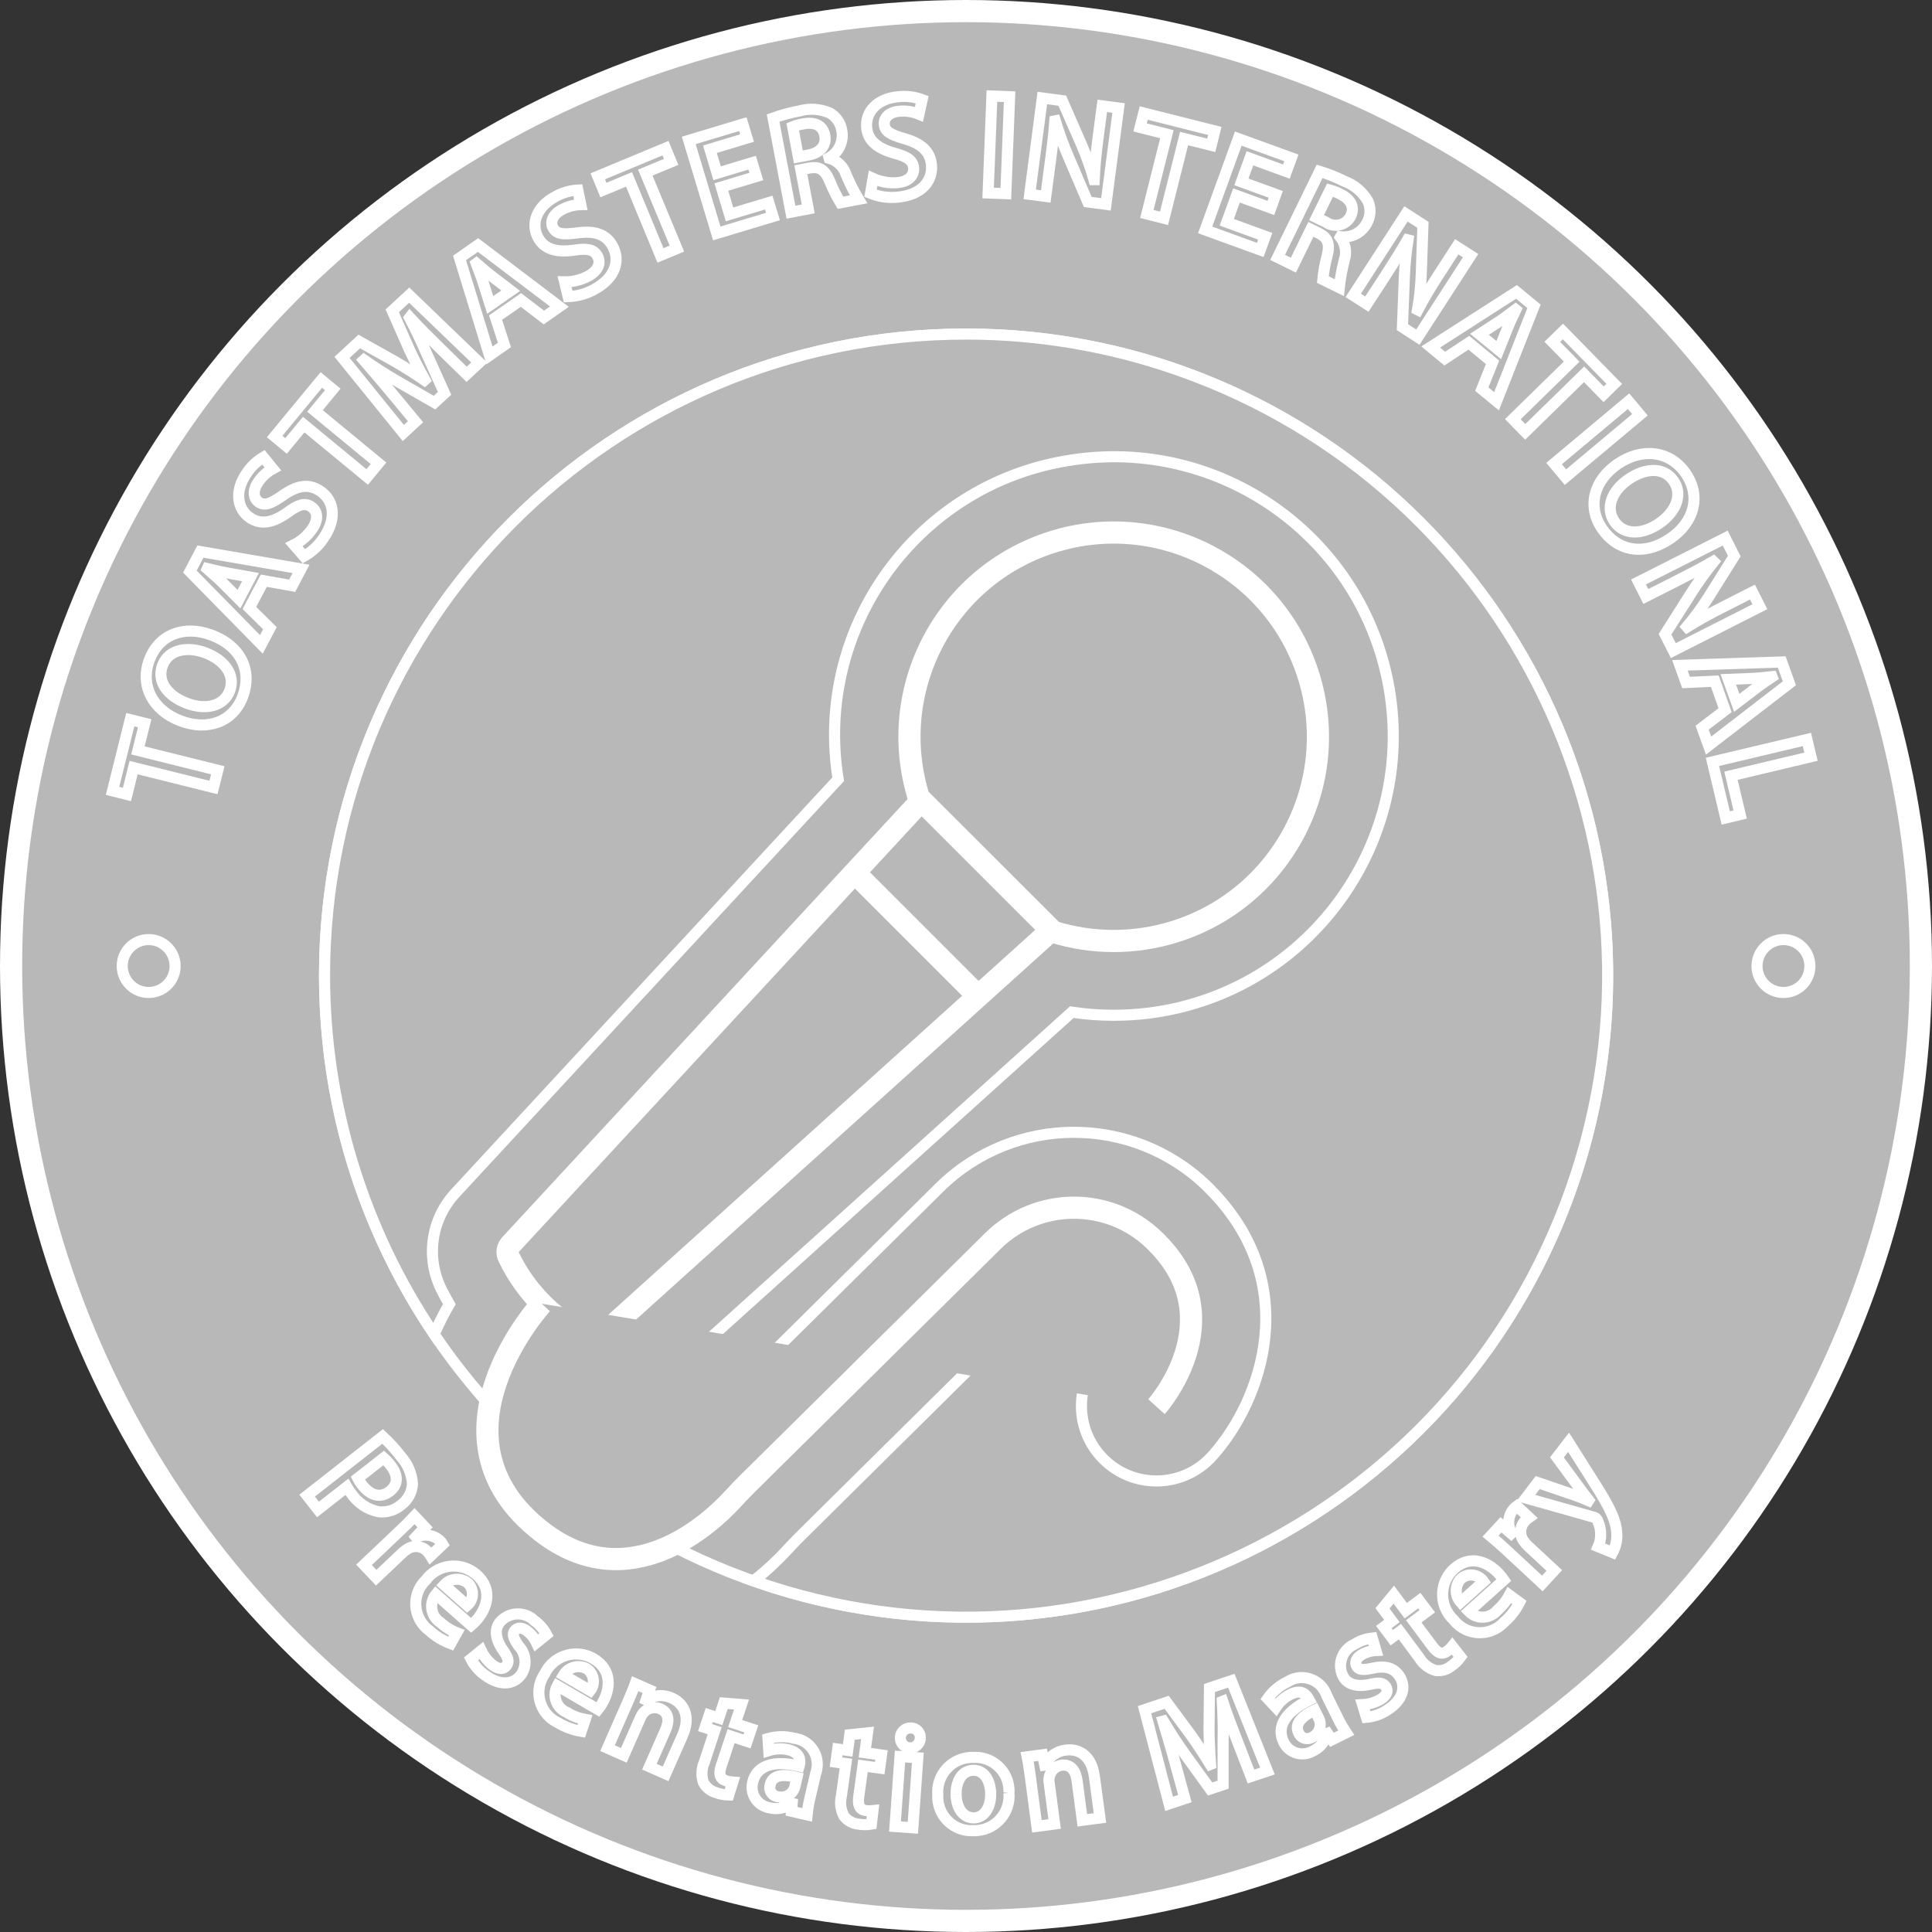 <svg width="174.308" height="174.308" viewBox="0 0 174.308 174.308" xmlns="http://www.w3.org/2000/svg" xmlns:xlink="http://www.w3.org/1999/xlink" overflow="hidden"><rect x="0" y="0" width="174.308" height="174.308" fill="#333333" stroke="none"/><style>
.MsftOfcThm_Background2_lumMod_75_Fill_v2 {
 fill:#B8B8B8; 
}
.MsftOfcThm_Background1_Stroke_v2 {
 stroke:#FFFFFF; 
}
</style>
<g id="pathways-badge-presentation-mastery" transform="translate(-1316.5 -74.23)"><path d="M1155.81 87.384C1155.81 134.966 1117.24 173.538 1069.66 173.538 1022.08 173.538 983.505 134.966 983.505 87.384 983.505 39.803 1022.08 1.23 1069.66 1.23 1117.24 1.229 1155.81 39.801 1155.81 87.382 1155.81 87.383 1155.81 87.383 1155.81 87.384" id="Path_649951" class="MsftOfcThm_Background2_lumMod_75_Fill_v2 MsftOfcThm_Background1_Stroke_v2" stroke="#FFFFFF" fill="#B8B8B8" transform="translate(334 74)"/><circle cx="86.154" cy="86.154" r="86.154" id="Ellipse_93" class="MsftOfcThm_Background2_lumMod_75_Fill_v2 MsftOfcThm_Background1_Stroke_v2" stroke="#FFFFFF" stroke-width="2" stroke-miterlimit="10" fill="#B8B8B8" transform="translate(1317.5 75.23)"/><path d="M1017.02 129.828C1017.62 130.382 1018.18 130.988 1018.67 131.64 1019.29 132.322 1019.66 133.198 1019.71 134.119 1019.67 134.86 1019.31 135.547 1018.71 135.991 1018.15 136.476 1017.41 136.706 1016.68 136.625 1015.68 136.433 1014.81 135.858 1014.23 135.025 1014.07 134.823 1013.92 134.607 1013.79 134.379L1011.19 136.417 1010.21 135.168ZM1014.78 133.597C1014.9 133.832 1015.04 134.052 1015.21 134.252 1015.95 135.194 1016.86 135.406 1017.67 134.772 1018.44 134.172 1018.43 133.316 1017.75 132.446 1017.56 132.198 1017.35 131.971 1017.12 131.767Z" id="Path_649952" class="MsftOfcThm_Background2_lumMod_75_Fill_v2 MsftOfcThm_Background1_Stroke_v2" stroke="#FFFFFF" fill="#B8B8B8" transform="translate(334 74)"/><path d="M1018.45 138.462C1019.08 137.872 1019.51 137.442 1019.9 137.021L1020.85 138.03 1020.02 138.899 1020.05 138.937C1020.77 138.57 1021.64 138.7 1022.22 139.261 1022.31 139.352 1022.39 139.453 1022.45 139.561L1021.36 140.599C1021.28 140.464 1021.18 140.338 1021.07 140.223 1020.59 139.693 1019.79 139.605 1019.21 140.018 1019.07 140.106 1018.94 140.206 1018.82 140.318L1016.44 142.572 1015.34 141.412Z" id="Path_649953" class="MsftOfcThm_Background2_lumMod_75_Fill_v2 MsftOfcThm_Background1_Stroke_v2" stroke="#FFFFFF" fill="#B8B8B8" transform="translate(334 74)"/><path d="M1021.83 144.072C1021.23 144.808 1021.34 145.891 1022.07 146.492 1022.12 146.527 1022.16 146.56 1022.21 146.591 1022.64 146.999 1023.15 147.32 1023.71 147.538L1023.16 148.522C1022.45 148.256 1021.8 147.859 1021.24 147.351 1019.9 146.371 1019.61 144.494 1020.59 143.158 1020.69 143.028 1020.79 142.906 1020.91 142.793 1021.94 141.4 1023.9 141.105 1025.29 142.135 1025.36 142.183 1025.42 142.233 1025.48 142.286 1027.03 143.646 1026.41 145.361 1025.49 146.405 1025.34 146.576 1025.18 146.734 1025.01 146.877ZM1024.65 145.072C1025.22 144.581 1025.29 143.72 1024.8 143.15 1024.76 143.112 1024.73 143.076 1024.69 143.042 1024.04 142.537 1023.12 142.619 1022.57 143.23Z" id="Path_649954" class="MsftOfcThm_Background2_lumMod_75_Fill_v2 MsftOfcThm_Background1_Stroke_v2" stroke="#FFFFFF" fill="#B8B8B8" transform="translate(334 74)"/><path d="M1025.92 149.149C1026.16 149.667 1026.52 150.121 1026.97 150.471 1027.54 150.883 1027.96 150.835 1028.2 150.498 1028.45 150.161 1028.37 149.818 1027.9 149.14 1027.15 148.067 1027.13 147.215 1027.57 146.623 1028.31 145.714 1029.65 145.574 1030.56 146.31 1030.6 146.344 1030.64 146.379 1030.67 146.415 1031.15 146.751 1031.54 147.192 1031.81 147.705L1030.9 148.438C1030.7 148.011 1030.4 147.64 1030.02 147.357 1029.56 147.022 1029.15 147.057 1028.92 147.375 1028.7 147.693 1028.82 148.035 1029.3 148.74 1029.97 149.433 1030.06 150.498 1029.53 151.3 1028.86 152.227 1027.65 152.374 1026.29 151.39 1025.74 151.008 1025.29 150.498 1024.99 149.903Z" id="Path_649955" class="MsftOfcThm_Background2_lumMod_75_Fill_v2 MsftOfcThm_Background1_Stroke_v2" stroke="#FFFFFF" fill="#B8B8B8" transform="translate(334 74)"/><path d="M1032.78 152.324C1032.33 153.162 1032.65 154.205 1033.49 154.653 1033.53 154.679 1033.58 154.703 1033.64 154.724 1034.14 155.039 1034.71 155.256 1035.3 155.363L1034.94 156.435C1034.2 156.31 1033.48 156.046 1032.84 155.657 1031.34 154.953 1030.7 153.166 1031.4 151.666 1031.47 151.52 1031.55 151.38 1031.64 151.247 1032.38 149.682 1034.25 149.013 1035.82 149.754 1035.89 149.789 1035.96 149.826 1036.03 149.866 1037.81 150.903 1037.54 152.704 1036.83 153.906 1036.72 154.103 1036.59 154.29 1036.45 154.464ZM1035.75 152.762C1036.21 152.17 1036.11 151.313 1035.52 150.848 1035.48 150.817 1035.43 150.788 1035.39 150.762 1034.66 150.393 1033.76 150.655 1033.34 151.362Z" id="Path_649956" class="MsftOfcThm_Background2_lumMod_75_Fill_v2 MsftOfcThm_Background1_Stroke_v2" stroke="#FFFFFF" fill="#B8B8B8" transform="translate(334 74)"/><path d="M1039.1 153.882C1039.39 153.215 1039.63 152.651 1039.81 152.135L1041.1 152.702 1040.79 153.602 1040.82 153.617C1041.5 153.15 1042.37 153.079 1043.11 153.431 1044.12 153.877 1044.88 154.994 1044.07 156.831L1042.55 160.27 1041.09 159.625 1042.53 156.352C1042.9 155.519 1042.87 154.752 1042.07 154.4 1041.54 154.18 1040.93 154.322 1040.55 154.753 1040.44 154.887 1040.35 155.039 1040.28 155.202L1038.78 158.602 1037.31 157.95Z" id="Path_649957" class="MsftOfcThm_Background2_lumMod_75_Fill_v2 MsftOfcThm_Background1_Stroke_v2" stroke="#FFFFFF" fill="#B8B8B8" transform="translate(334 74)"/><path d="M1049.4 154.017 1048.83 155.733 1050.28 156.209 1049.9 157.345 1048.46 156.869 1047.58 159.523C1047.34 160.251 1047.41 160.699 1047.99 160.89 1048.19 160.958 1048.4 160.999 1048.61 161.012L1048.25 162.18C1047.86 162.173 1047.47 162.101 1047.11 161.966 1046.61 161.829 1046.2 161.494 1045.96 161.04 1045.76 160.44 1045.79 159.785 1046.05 159.206L1046.98 156.38 1046.11 156.095 1046.49 154.959 1047.35 155.244 1047.8 153.886Z" id="Path_649958" class="MsftOfcThm_Background2_lumMod_75_Fill_v2 MsftOfcThm_Background1_Stroke_v2" stroke="#FFFFFF" fill="#B8B8B8" transform="translate(334 74)"/><path d="M1053.91 163.647 1053.97 162.94 1053.93 162.931C1053.36 163.366 1052.61 163.513 1051.92 163.331 1050.89 163.156 1050.2 162.184 1050.38 161.16 1050.39 161.122 1050.39 161.084 1050.4 161.046 1050.76 159.489 1052.33 159.023 1054.6 159.563L1054.63 159.463C1054.72 159.063 1054.71 158.349 1053.62 158.097 1053.04 157.963 1052.43 157.988 1051.86 158.169L1051.79 157.086C1052.56 156.87 1053.37 156.86 1054.14 157.057 1055.44 157.206 1056.37 158.38 1056.22 159.679 1056.2 159.872 1056.16 160.061 1056.09 160.242L1055.57 162.471C1055.45 162.964 1055.37 163.465 1055.32 163.971ZM1054.41 160.586C1053.31 160.306 1052.21 160.303 1051.99 161.24 1051.84 161.68 1052.08 162.154 1052.52 162.298 1052.57 162.314 1052.62 162.325 1052.67 162.332 1053.21 162.469 1053.78 162.24 1054.08 161.765 1054.14 161.663 1054.18 161.551 1054.21 161.435Z" id="Path_649959" class="MsftOfcThm_Background2_lumMod_75_Fill_v2 MsftOfcThm_Background1_Stroke_v2" stroke="#FFFFFF" fill="#B8B8B8" transform="translate(334 74)"/><path d="M1060.77 156.571 1060.53 158.361 1062.03 158.568 1061.87 159.753 1060.36 159.546 1059.98 162.315C1059.88 163.074 1060.03 163.502 1060.63 163.585 1060.84 163.615 1061.05 163.618 1061.26 163.593L1061.12 164.807C1060.74 164.872 1060.34 164.872 1059.96 164.807 1059.45 164.763 1058.98 164.509 1058.66 164.107 1058.35 163.554 1058.26 162.904 1058.41 162.288L1058.82 159.339 1057.92 159.215 1058.08 158.031 1058.98 158.155 1059.17 156.738Z" id="Path_649960" class="MsftOfcThm_Background2_lumMod_75_Fill_v2 MsftOfcThm_Background1_Stroke_v2" stroke="#FFFFFF" fill="#B8B8B8" transform="translate(334 74)"/><path d="M1063.25 165.022 1063.7 158.706 1065.31 158.821 1064.86 165.138ZM1065.53 157.064C1065.51 157.561 1065.09 157.947 1064.59 157.928 1064.1 157.908 1063.71 157.49 1063.73 156.993 1063.75 156.496 1064.17 156.11 1064.67 156.129 1064.68 156.13 1064.69 156.13 1064.7 156.131 1065.16 156.137 1065.54 156.521 1065.53 156.989 1065.53 157.014 1065.53 157.039 1065.53 157.064" id="Path_649961" class="MsftOfcThm_Background2_lumMod_75_Fill_v2 MsftOfcThm_Background1_Stroke_v2" stroke="#FFFFFF" fill="#B8B8B8" transform="translate(334 74)"/><path d="M1073.53 161.982C1073.68 163.708 1072.41 165.233 1070.68 165.387 1070.57 165.398 1070.45 165.402 1070.33 165.399 1068.64 165.49 1067.2 164.195 1067.11 162.507 1067.1 162.399 1067.1 162.291 1067.11 162.184 1066.96 160.464 1068.23 158.947 1069.95 158.794 1070.07 158.783 1070.2 158.779 1070.33 158.784 1072.01 158.692 1073.44 159.976 1073.53 161.651 1073.54 161.762 1073.54 161.873 1073.53 161.984M1068.76 162.122C1068.78 163.344 1069.39 164.258 1070.37 164.243 1071.28 164.229 1071.9 163.323 1071.88 162.049 1071.87 161.06 1071.41 159.936 1070.32 159.949 1069.19 159.966 1068.75 161.065 1068.76 162.118" id="Path_649962" class="MsftOfcThm_Background2_lumMod_75_Fill_v2 MsftOfcThm_Background1_Stroke_v2" stroke="#FFFFFF" fill="#B8B8B8" transform="translate(334 74)"/><path d="M1075.47 160.594C1075.37 159.872 1075.28 159.268 1075.17 158.731L1076.56 158.547 1076.76 159.478 1076.8 159.472C1077.13 158.723 1077.84 158.209 1078.66 158.125 1079.76 157.979 1080.98 158.538 1081.24 160.525L1081.74 164.251 1080.15 164.461 1079.68 160.915C1079.56 160.015 1079.14 159.374 1078.27 159.489 1077.71 159.577 1077.26 160.016 1077.16 160.581 1077.13 160.755 1077.13 160.931 1077.16 161.105L1077.65 164.793 1076.05 165.005Z" id="Path_649963" class="MsftOfcThm_Background2_lumMod_75_Fill_v2 MsftOfcThm_Background1_Stroke_v2" stroke="#FFFFFF" fill="#B8B8B8" transform="translate(334 74)"/><path d="M1094.08 157.179C1093.67 156.123 1093.18 154.849 1092.81 153.723L1092.78 153.735C1092.84 154.835 1092.88 156.074 1092.85 157.246L1092.85 161.246 1091.68 161.637 1089.38 158.457C1088.7 157.504 1088.03 156.468 1087.46 155.507L1087.43 155.515C1087.76 156.615 1088.15 157.948 1088.47 159.103L1089.4 162.503 1087.98 162.977 1085.76 154.482 1087.76 153.814 1089.96 156.793C1090.58 157.668 1091.17 158.568 1091.69 159.422L1091.72 159.41C1091.65 158.436 1091.59 157.318 1091.58 156.237L1091.62 152.525 1093.59 151.865 1096.85 160.015 1095.37 160.509Z" id="Path_649964" class="MsftOfcThm_Background2_lumMod_75_Fill_v2 MsftOfcThm_Background1_Stroke_v2" stroke="#FFFFFF" fill="#B8B8B8" transform="translate(334 74)"/><path d="M1102.67 157.2 1102.27 156.617 1102.23 156.634C1102.07 157.335 1101.59 157.92 1100.93 158.222 1100.03 158.736 1098.88 158.422 1098.37 157.52 1098.35 157.486 1098.33 157.451 1098.32 157.416 1097.61 155.984 1098.52 154.633 1100.62 153.607L1100.57 153.514C1100.38 153.141 1099.93 152.599 1098.93 153.095 1098.39 153.362 1097.94 153.768 1097.61 154.27L1096.87 153.477C1097.33 152.823 1097.95 152.3 1098.67 151.961 1099.77 151.253 1101.23 151.571 1101.94 152.67 1102.04 152.832 1102.13 153.006 1102.19 153.188L1103.2 155.238C1103.42 155.697 1103.68 156.139 1103.96 156.56ZM1101.11 154.521C1100.09 155 1099.23 155.699 1099.66 156.561 1099.82 156.993 1100.31 157.206 1100.74 157.038 1100.79 157.02 1100.83 156.998 1100.88 156.972 1101.38 156.732 1101.68 156.194 1101.6 155.639 1101.59 155.521 1101.55 155.407 1101.5 155.301Z" id="Path_649965" class="MsftOfcThm_Background2_lumMod_75_Fill_v2 MsftOfcThm_Background1_Stroke_v2" stroke="#FFFFFF" fill="#B8B8B8" transform="translate(334 74)"/><path d="M1105.43 154.023C1106 153.997 1106.55 153.835 1107.05 153.549 1107.65 153.177 1107.76 152.77 1107.54 152.417 1107.31 152.064 1106.97 152.002 1106.16 152.184 1104.89 152.474 1104.09 152.175 1103.71 151.54 1103.14 150.516 1103.51 149.227 1104.54 148.66 1104.59 148.633 1104.64 148.608 1104.69 148.585 1105.17 148.271 1105.73 148.077 1106.31 148.018L1106.64 149.142C1106.17 149.163 1105.72 149.301 1105.31 149.542 1104.83 149.842 1104.71 150.242 1104.91 150.572 1105.12 150.902 1105.48 150.921 1106.32 150.737 1107.51 150.484 1108.27 150.699 1108.78 151.486 1109.38 152.457 1109.06 153.638 1107.64 154.526 1107.08 154.89 1106.44 155.11 1105.78 155.169Z" id="Path_649966" class="MsftOfcThm_Background2_lumMod_75_Fill_v2 MsftOfcThm_Background1_Stroke_v2" stroke="#FFFFFF" fill="#B8B8B8" transform="translate(334 74)"/><path d="M1108.25 144.1 1109.33 145.549 1110.55 144.64 1111.27 145.599 1110.05 146.508 1111.72 148.748C1112.18 149.363 1112.58 149.562 1113.07 149.197 1113.24 149.073 1113.4 148.927 1113.53 148.762L1114.28 149.725C1114.05 150.042 1113.77 150.319 1113.44 150.542 1113.05 150.868 1112.53 151.015 1112.03 150.948 1111.42 150.77 1110.9 150.369 1110.57 149.826L1108.8 147.439 1108.07 147.983 1107.35 147.024 1108.08 146.481 1107.23 145.334Z" id="Path_649967" class="MsftOfcThm_Background2_lumMod_75_Fill_v2 MsftOfcThm_Background1_Stroke_v2" stroke="#FFFFFF" fill="#B8B8B8" transform="translate(334 74)"/><path d="M1115.02 145.614C1115.68 146.296 1116.77 146.312 1117.46 145.651 1117.49 145.612 1117.53 145.572 1117.57 145.53 1118.02 145.142 1118.4 144.673 1118.68 144.146L1119.59 144.812C1119.25 145.483 1118.78 146.083 1118.21 146.578 1117.09 147.791 1115.19 147.864 1113.98 146.74 1113.86 146.629 1113.75 146.508 1113.65 146.378 1112.38 145.195 1112.32 143.212 1113.5 141.948 1113.56 141.889 1113.61 141.833 1113.67 141.778 1115.2 140.406 1116.83 141.213 1117.76 142.248 1117.92 142.415 1118.05 142.594 1118.18 142.785ZM1116.35 142.924C1115.92 142.301 1115.08 142.138 1114.45 142.559 1114.41 142.587 1114.37 142.617 1114.33 142.65 1113.76 143.235 1113.73 144.166 1114.28 144.782Z" id="Path_649968" class="MsftOfcThm_Background2_lumMod_75_Fill_v2 MsftOfcThm_Background1_Stroke_v2" stroke="#FFFFFF" fill="#B8B8B8" transform="translate(334 74)"/><path d="M1118.51 140.171C1117.88 139.587 1117.42 139.18 1116.98 138.819L1117.92 137.801 1118.84 138.586 1118.88 138.547C1118.47 137.853 1118.54 136.975 1119.07 136.361 1119.15 136.267 1119.25 136.183 1119.35 136.111L1120.45 137.138C1120.32 137.227 1120.2 137.33 1120.1 137.445 1119.6 137.956 1119.56 138.76 1120.01 139.316 1120.1 139.45 1120.21 139.576 1120.33 139.69L1122.73 141.921 1121.65 143.091Z" id="Path_649969" class="MsftOfcThm_Background2_lumMod_75_Fill_v2 MsftOfcThm_Background1_Stroke_v2" stroke="#FFFFFF" fill="#B8B8B8" transform="translate(334 74)"/><path d="M1121.23 133.988 1124.62 135.147C1125.01 135.281 1125.47 135.471 1125.82 135.621L1125.84 135.59C1125.61 135.29 1125.31 134.908 1125.06 134.561L1122.97 131.718 1124.02 130.357 1126.48 134.244C1127.83 136.377 1128.3 137.483 1128.36 138.477 1128.42 139.11 1128.29 139.747 1127.99 140.306L1126.69 139.772C1126.83 139.451 1126.91 139.107 1126.91 138.759 1126.93 138.311 1126.84 137.865 1126.65 137.459 1126.62 137.362 1126.56 137.274 1126.49 137.202 1126.4 137.139 1126.3 137.099 1126.19 137.084L1120.17 135.384Z" id="Path_649970" class="MsftOfcThm_Background2_lumMod_75_Fill_v2 MsftOfcThm_Background1_Stroke_v2" stroke="#FFFFFF" fill="#B8B8B8" transform="translate(334 74)"/><path d="M994.554 69.484 993.954 71.907 992.654 71.583 994.254 65.16 995.554 65.484 994.944 67.932 1002.15 69.727 1001.76 71.279Z" id="Path_649971" class="MsftOfcThm_Background2_lumMod_75_Fill_v2 MsftOfcThm_Background1_Stroke_v2" stroke="#FFFFFF" fill="#B8B8B8" transform="translate(334 74)"/><path d="M1001.55 57.517C1004.3 58.544 1005.25 60.799 1004.4 63.063 1003.54 65.377 1001.23 66.178 998.815 65.279 996.294 64.338 995.108 62.09 995.972 59.779 996.872 57.379 999.209 56.647 1001.55 57.52M999.381 63.69C1001.05 64.313 1002.69 63.968 1003.23 62.532 1003.76 61.096 1002.73 59.767 1001.02 59.125 999.47 58.548 997.723 58.77 997.163 60.267 996.603 61.764 997.689 63.057 999.381 63.69" id="Path_649972" class="MsftOfcThm_Background2_lumMod_75_Fill_v2 MsftOfcThm_Background1_Stroke_v2" stroke="#FFFFFF" fill="#B8B8B8" transform="translate(334 74)"/><path d="M1005 55.084 1006.85 56.908 1006.08 58.369 999.632 51.8 1000.58 49.994 1009.66 51.557 1008.86 53.076 1006.3 52.621ZM1005.1 52.3 1002.87 51.9C1002.32 51.8 1001.72 51.65 1001.21 51.528L1001.2 51.551C1001.59 51.902 1002.07 52.302 1002.46 52.683L1004.06 54.283Z" id="Path_649973" class="MsftOfcThm_Background2_lumMod_75_Fill_v2 MsftOfcThm_Background1_Stroke_v2" stroke="#FFFFFF" fill="#B8B8B8" transform="translate(334 74)"/><path d="M1009.02 49.384C1009.69 49.05 1010.25 48.555 1010.67 47.944 1011.25 47.094 1011.17 46.351 1010.58 45.95 1010.03 45.578 1009.46 45.725 1008.5 46.424 1007.26 47.324 1006.11 47.66 1005.07 46.952 1003.88 46.152 1003.65 44.552 1004.72 42.977 1005.11 42.364 1005.64 41.852 1006.26 41.483L1007.11 42.527C1006.58 42.816 1006.12 43.231 1005.79 43.736 1005.22 44.574 1005.42 45.246 1005.84 45.531 1006.4 45.91 1006.94 45.666 1007.98 44.953 1009.3 44.015 1010.35 43.832 1011.4 44.54 1012.56 45.327 1012.97 46.895 1011.7 48.767 1011.25 49.45 1010.64 50.016 1009.92 50.419Z" id="Path_649974" class="MsftOfcThm_Background2_lumMod_75_Fill_v2 MsftOfcThm_Background1_Stroke_v2" stroke="#FFFFFF" fill="#B8B8B8" transform="translate(334 74)"/><path d="M1009.9 38.538 1008.31 40.463 1007.28 39.611 1011.49 34.511 1012.52 35.363 1010.92 37.308 1016.65 42.03 1015.63 43.264Z" id="Path_649975" class="MsftOfcThm_Background2_lumMod_75_Fill_v2 MsftOfcThm_Background1_Stroke_v2" stroke="#FFFFFF" fill="#B8B8B8" transform="translate(334 74)"/><path d="M1022.05 31.5C1021.24 30.706 1020.27 29.749 1019.47 28.872L1019.45 28.898C1019.96 29.875 1020.5 30.99 1020.96 32.065L1022.61 35.716 1021.7 36.555 1018.3 34.604C1017.29 34.014 1016.25 33.348 1015.34 32.704L1015.32 32.722C1016.07 33.587 1016.97 34.643 1017.74 35.565L1019.99 38.282 1018.89 39.298 1013.36 32.473 1014.91 31.041 1018.14 32.848C1019.07 33.39 1019.98 33.967 1020.8 34.532L1020.83 34.505C1020.36 33.65 1019.84 32.656 1019.39 31.672L1017.89 28.272 1019.42 26.858 1025.74 32.942 1024.6 34.002Z" id="Path_649976" class="MsftOfcThm_Background2_lumMod_75_Fill_v2 MsftOfcThm_Background1_Stroke_v2" stroke="#FFFFFF" fill="#B8B8B8" transform="translate(334 74)"/><path d="M1027.21 28.883 1028.01 31.353 1026.66 32.296 1023.96 23.502 1025.63 22.335 1032.97 27.896 1031.57 28.878 1029.5 27.294ZM1028.58 26.458 1026.78 25.081C1026.33 24.741 1025.88 24.331 1025.48 23.99L1025.46 24.005C1025.64 24.495 1025.88 25.071 1026.05 25.587L1026.73 27.743Z" id="Path_649977" class="MsftOfcThm_Background2_lumMod_75_Fill_v2 MsftOfcThm_Background1_Stroke_v2" stroke="#FFFFFF" fill="#B8B8B8" transform="translate(334 74)"/><path d="M1033.44 25.659C1034.18 25.669 1034.91 25.491 1035.57 25.143 1036.47 24.655 1036.74 23.96 1036.41 23.331 1036.09 22.749 1035.52 22.616 1034.34 22.793 1032.83 23.022 1031.65 22.786 1031.05 21.678 1030.37 20.421 1030.9 18.892 1032.57 17.99 1033.2 17.627 1033.91 17.416 1034.63 17.377L1034.9 18.694C1034.3 18.704 1033.7 18.863 1033.17 19.157 1032.28 19.638 1032.15 20.328 1032.39 20.774 1032.71 21.368 1033.31 21.402 1034.55 21.246 1036.16 21.026 1037.18 21.346 1037.78 22.456 1038.44 23.691 1038.09 25.272 1036.1 26.347 1035.38 26.743 1034.58 26.964 1033.76 26.992Z" id="Path_649978" class="MsftOfcThm_Background2_lumMod_75_Fill_v2 MsftOfcThm_Background1_Stroke_v2" stroke="#FFFFFF" fill="#B8B8B8" transform="translate(334 74)"/><path d="M1039.25 16.417 1036.94 17.375 1036.43 16.138 1042.54 13.599 1043.05 14.835 1040.72 15.803 1043.57 22.66 1042.09 23.274Z" id="Path_649979" class="MsftOfcThm_Background2_lumMod_75_Fill_v2 MsftOfcThm_Background1_Stroke_v2" stroke="#FFFFFF" fill="#B8B8B8" transform="translate(334 74)"/><path d="M1050.74 16.152 1047.58 17.106 1048.32 19.571 1051.86 18.505 1052.24 19.762 1047.17 21.29 1044.64 12.898 1049.52 11.427 1049.9 12.684 1046.55 13.694 1047.2 15.86 1050.36 14.907Z" id="Path_649980" class="MsftOfcThm_Background2_lumMod_75_Fill_v2 MsftOfcThm_Background1_Stroke_v2" stroke="#FFFFFF" fill="#B8B8B8" transform="translate(334 74)"/><path d="M1052.25 10.878C1053.01 10.606 1053.8 10.395 1054.59 10.248 1055.51 9.978 1056.5 10.044 1057.38 10.433 1057.96 10.773 1058.35 11.354 1058.45 12.016 1058.63 12.995 1058.17 13.98 1057.3 14.471L1057.31 14.509C1058.02 14.706 1058.59 15.242 1058.82 15.941 1059.15 16.725 1059.52 17.485 1059.96 18.214L1058.33 18.522C1057.96 17.911 1057.64 17.267 1057.37 16.6 1056.92 15.523 1056.44 15.242 1055.54 15.387L1054.75 15.537 1055.42 19.075 1053.86 19.375ZM1054.53 14.388 1055.46 14.211C1056.53 14.011 1057.08 13.321 1056.92 12.466 1056.74 11.52 1055.99 11.212 1054.97 11.407 1054.64 11.459 1054.32 11.546 1054.02 11.667Z" id="Path_649981" class="MsftOfcThm_Background2_lumMod_75_Fill_v2 MsftOfcThm_Background1_Stroke_v2" stroke="#FFFFFF" fill="#B8B8B8" transform="translate(334 74)"/><path d="M1061.27 16.329C1061.95 16.635 1062.69 16.767 1063.43 16.712 1064.45 16.628 1064.98 16.101 1064.93 15.389 1064.87 14.728 1064.4 14.376 1063.25 14.066 1061.77 13.666 1060.79 12.978 1060.69 11.721 1060.57 10.296 1061.67 9.11 1063.56 8.954 1064.28 8.874 1065.02 8.966 1065.7 9.221L1065.41 10.536C1064.85 10.302 1064.25 10.209 1063.64 10.265 1062.63 10.348 1062.24 10.928 1062.28 11.433 1062.33 12.107 1062.86 12.376 1064.07 12.733 1065.63 13.178 1066.43 13.881 1066.54 15.133 1066.65 16.533 1065.69 17.833 1063.44 18.023 1062.62 18.097 1061.8 17.977 1061.04 17.673Z" id="Path_649982" class="MsftOfcThm_Background2_lumMod_75_Fill_v2 MsftOfcThm_Background1_Stroke_v2" stroke="#FFFFFF" fill="#B8B8B8" transform="translate(334 74)"/><rect x="0" y="0" width="8.759" height="1.599" id="Rectangle_18864" class="MsftOfcThm_Background2_lumMod_75_Fill_v2 MsftOfcThm_Background1_Stroke_v2" stroke="#FFFFFF" fill="#B8B8B8" transform="matrix(0.039 -0.999 0.999 0.039 1405.65 91.642)"/><path d="M1075.4 17.765 1076.54 9.075 1078.34 9.312 1080.1 13.333C1080.53 14.343 1080.9 15.382 1081.2 16.442L1081.22 16.442C1081.27 15.268 1081.38 14.142 1081.55 12.813L1081.95 9.783 1083.42 9.976 1082.28 18.667 1080.64 18.451 1078.88 14.337C1078.43 13.29 1078.04 12.219 1077.71 11.128L1077.67 11.136C1077.59 12.266 1077.45 13.415 1077.26 14.846L1076.85 17.953Z" id="Path_649983" class="MsftOfcThm_Background2_lumMod_75_Fill_v2 MsftOfcThm_Background1_Stroke_v2" stroke="#FFFFFF" fill="#B8B8B8" transform="translate(334 74)"/><path d="M1087.78 12.336 1085.36 11.727 1085.69 10.427 1092.1 12.043 1091.78 13.343 1089.33 12.728 1087.52 19.928 1085.97 19.538Z" id="Path_649984" class="MsftOfcThm_Background2_lumMod_75_Fill_v2 MsftOfcThm_Background1_Stroke_v2" stroke="#FFFFFF" fill="#B8B8B8" transform="translate(334 74)"/><path d="M1097.16 18.993 1094.06 17.865 1093.18 20.285 1096.65 21.546 1096.2 22.781 1091.23 20.973 1094.22 12.736 1099.01 14.476 1098.56 15.711 1095.27 14.511 1094.5 16.638 1097.6 17.766Z" id="Path_649985" class="MsftOfcThm_Background2_lumMod_75_Fill_v2 MsftOfcThm_Background1_Stroke_v2" stroke="#FFFFFF" fill="#B8B8B8" transform="translate(334 74)"/><path d="M1101.56 15.689C1102.33 15.929 1103.09 16.23 1103.81 16.589 1104.71 16.925 1105.46 17.569 1105.93 18.407 1106.19 19.024 1106.16 19.725 1105.84 20.314 1105.39 21.204 1104.44 21.716 1103.45 21.59L1103.43 21.625C1103.88 22.209 1104.02 22.978 1103.79 23.679 1103.58 24.5 1103.42 25.336 1103.33 26.179L1101.85 25.454C1101.92 24.74 1102.04 24.033 1102.23 23.341 1102.51 22.206 1102.3 21.696 1101.49 21.273L1100.77 20.92 1099.19 24.153 1097.77 23.453ZM1101.28 19.864 1102.14 20.281C1102.82 20.763 1103.77 20.599 1104.25 19.916 1104.28 19.864 1104.32 19.811 1104.35 19.755 1104.77 18.891 1104.35 18.198 1103.42 17.741 1103.13 17.587 1102.82 17.465 1102.5 17.378Z" id="Path_649986" class="MsftOfcThm_Background2_lumMod_75_Fill_v2 MsftOfcThm_Background1_Stroke_v2" stroke="#FFFFFF" fill="#B8B8B8" transform="translate(334 74)"/><path d="M1104.59 26.881 1109.35 19.528 1110.88 20.517 1110.73 24.899C1110.7 25.998 1110.58 27.093 1110.39 28.177L1110.42 28.192C1110.96 27.153 1111.55 26.183 1112.27 25.059L1113.93 22.495 1115.18 23.295 1110.42 30.649 1109.03 29.749 1109.2 25.277C1109.25 24.139 1109.35 23.003 1109.53 21.877L1109.49 21.867C1108.93 22.851 1108.31 23.829 1107.53 25.04L1105.82 27.669Z" id="Path_649987" class="MsftOfcThm_Background2_lumMod_75_Fill_v2 MsftOfcThm_Background1_Stroke_v2" stroke="#FFFFFF" fill="#B8B8B8" transform="translate(334 74)"/><path d="M1115.02 31.151 1112.85 32.586 1111.58 31.536 1119.32 26.565 1120.9 27.865 1117.52 36.433 1116.19 35.341 1117.16 32.922ZM1117.72 31.815 1118.56 29.715C1118.77 29.197 1119.04 28.645 1119.26 28.171L1119.24 28.155C1118.81 28.463 1118.33 28.855 1117.88 29.155L1115.98 30.389Z" id="Path_649988" class="MsftOfcThm_Background2_lumMod_75_Fill_v2 MsftOfcThm_Background1_Stroke_v2" stroke="#FFFFFF" fill="#B8B8B8" transform="translate(334 74)"/><path d="M1124.3 32.856 1122.55 31.072 1123.51 30.135 1128.14 34.865 1127.18 35.802 1125.42 34 1120.11 39.193 1118.99 38.05Z" id="Path_649989" class="MsftOfcThm_Background2_lumMod_75_Fill_v2 MsftOfcThm_Background1_Stroke_v2" stroke="#FFFFFF" fill="#B8B8B8" transform="translate(334 74)"/><rect x="0" y="0" width="8.761" height="1.598" id="Rectangle_18865" class="MsftOfcThm_Background2_lumMod_75_Fill_v2 MsftOfcThm_Background1_Stroke_v2" stroke="#FFFFFF" fill="#B8B8B8" transform="matrix(0.767 -0.642 0.642 0.767 1456.71 116.052)"/><path d="M1133.23 48.791C1130.81 50.454 1128.42 49.935 1127.05 47.942 1125.65 45.907 1126.32 43.555 1128.44 42.099 1130.66 40.577 1133.18 40.899 1134.58 42.931 1136.03 45.041 1135.29 47.379 1133.23 48.791M1129.42 43.477C1127.95 44.484 1127.3 46.025 1128.16 47.289 1129.03 48.553 1130.71 48.473 1132.22 47.435 1133.58 46.501 1134.4 44.944 1133.5 43.626 1132.59 42.308 1130.91 42.455 1129.42 43.477" id="Path_649990" class="MsftOfcThm_Background2_lumMod_75_Fill_v2 MsftOfcThm_Background1_Stroke_v2" stroke="#FFFFFF" fill="#B8B8B8" transform="translate(334 74)"/><path d="M1130.33 52.736 1138.15 48.777 1138.97 50.4 1136.64 54.116C1136.05 55.046 1135.4 55.935 1134.69 56.777L1134.71 56.8C1135.71 56.179 1136.69 55.633 1137.89 55.028L1140.61 53.647 1141.28 54.969 1133.47 58.929 1132.72 57.456 1135.12 53.676C1135.73 52.716 1136.4 51.79 1137.11 50.904L1137.08 50.875C1136.1 51.444 1135.08 51.975 1133.79 52.631L1130.99 54.047Z" id="Path_649991" class="MsftOfcThm_Background2_lumMod_75_Fill_v2 MsftOfcThm_Background1_Stroke_v2" stroke="#FFFFFF" fill="#B8B8B8" transform="translate(334 74)"/><path d="M1137.21 61.685 1134.62 61.808 1134.06 60.254 1143.25 59.954 1143.94 61.876 1136.65 67.497 1136.07 65.882 1138.14 64.302ZM1139.19 63.641 1140.99 62.268C1141.43 61.93 1141.95 61.595 1142.38 61.302L1142.37 61.277C1141.85 61.325 1141.23 61.408 1140.69 61.435L1138.43 61.524Z" id="Path_649992" class="MsftOfcThm_Background2_lumMod_75_Fill_v2 MsftOfcThm_Background1_Stroke_v2" stroke="#FFFFFF" fill="#B8B8B8" transform="translate(334 74)"/><path d="M1145.52 66.945 1145.89 68.501 1138.67 70.217 1139.5 73.717 1138.2 74.027 1137 68.967Z" id="Path_649993" class="MsftOfcThm_Background2_lumMod_75_Fill_v2 MsftOfcThm_Background1_Stroke_v2" stroke="#FFFFFF" fill="#B8B8B8" transform="translate(334 74)"/><path d="M1127.54 88.245C1127.54 120.21 1101.62 146.122 1069.66 146.123 1037.69 146.124 1011.78 120.212 1011.78 88.247 1011.78 56.282 1037.69 30.37 1069.66 30.369 1069.66 30.369 1069.66 30.369 1069.66 30.369 1101.62 30.369 1127.54 56.281 1127.54 88.245" id="Path_649994" class="MsftOfcThm_Background2_lumMod_75_Fill_v2 MsftOfcThm_Background1_Stroke_v2" stroke="#FFFFFF" fill="#B8B8B8" transform="translate(334 74)"/><path d="M1069.66 30.369C1037.69 30.374 1011.78 56.294 1011.78 88.263 1011.79 99.787 1015.23 111.047 1021.67 120.603 1022.08 119.676 1022.53 118.771 1023.04 117.893 1022.78 117.436 1022.52 116.977 1022.29 116.5 1020.9 113.633 1021.41 110.204 1023.58 107.872L1058.12 70.535C1055.92 56.907 1065.14 44.058 1078.76 41.8 1092.48 39.46 1105.5 48.682 1107.84 62.399 1110.18 76.116 1100.95 89.132 1087.24 91.472 1086.87 91.535 1086.5 91.59 1086.13 91.636 1085.08 91.764 1084.02 91.829 1082.97 91.829 1081.71 91.829 1080.45 91.735 1079.2 91.547L1040.8 126.161C1038.83 127.935 1036.01 128.397 1033.58 127.345L1033.57 127.339C1033.32 128.073 1033.21 128.849 1033.26 129.623 1033.32 130.38 1033.64 131.555 1035.52 133.012 1039.09 135.77 1042.48 132.08 1043.6 130.867 1044.11 130.309 1044.62 129.767 1045.16 129.237L1067.3 107.337C1073.96 100.79 1084.61 100.731 1091.35 107.203L1091.59 107.444C1100.1 115.953 1096.41 126.551 1091.86 131.604 1089.36 134.382 1085.09 134.607 1082.31 132.107 1079.53 129.607 1079.31 125.329 1081.8 122.551 1083.53 120.506 1083.64 118.628 1082.05 117.04L1081.9 116.892C1080.46 115.536 1078.21 115.566 1076.81 116.958L1054.68 138.851C1054.3 139.231 1053.92 139.631 1053.55 140.03 1052.61 141.052 1051.59 141.998 1050.5 142.86 1080.66 153.44 1113.69 137.564 1124.27 107.401 1134.85 77.238 1118.97 44.209 1088.81 33.63 1082.66 31.471 1076.18 30.368 1069.66 30.368" id="Path_649995" class="MsftOfcThm_Background2_lumMod_75_Fill_v2 MsftOfcThm_Background1_Stroke_v2" stroke="#FFFFFF" fill="#B8B8B8" transform="translate(334 74)"/><path d="M1065.4 72.212C1062.36 62.502 1067.76 52.165 1077.47 49.123 1087.18 46.081 1097.52 51.487 1100.56 61.197 1103.6 70.907 1098.2 81.244 1088.49 84.286 1084.91 85.406 1081.08 85.409 1077.5 84.294Z" id="Path_649996" class="MsftOfcThm_Background2_lumMod_75_Fill_v2 MsftOfcThm_Background1_Stroke_v2" stroke="#FFFFFF" fill="#B8B8B8" transform="translate(334 74)"/><path d="M1065.4 72.212C1062.36 62.502 1067.76 52.165 1077.47 49.123 1087.18 46.081 1097.52 51.487 1100.56 61.197 1103.6 70.907 1098.2 81.244 1088.49 84.286 1084.91 85.406 1081.08 85.409 1077.5 84.294Z" id="Path_649997" class="MsftOfcThm_Background2_lumMod_75_Fill_v2 MsftOfcThm_Background1_Stroke_v2" stroke="#FFFFFF" stroke-width="2" fill="#B8B8B8" transform="translate(334 74)"/><path d="M1028.39 113.625 1028.39 113.625C1030.02 117.014 1032.82 119.702 1036.27 121.197L1077.35 84.163 1065.63 72.444 1028.55 112.528C1028.27 112.826 1028.21 113.263 1028.39 113.628" id="Path_649998" class="MsftOfcThm_Background2_lumMod_75_Fill_v2 MsftOfcThm_Background1_Stroke_v2" stroke="#FFFFFF" fill="#B8B8B8" transform="translate(334 74)"/><path d="M1028.39 113.625 1028.39 113.625C1030.02 117.014 1032.82 119.702 1036.27 121.197L1077.35 84.163 1065.63 72.444 1028.55 112.528C1028.28 112.825 1028.21 113.26 1028.39 113.625Z" id="Path_649999" class="MsftOfcThm_Background2_lumMod_75_Fill_v2 MsftOfcThm_Background1_Stroke_v2" stroke="#FFFFFF" stroke-width="2" fill="#B8B8B8" transform="translate(334 74)"/><line x1="0" y1="0" x2="11.034" y2="11.034" id="Line_621" class="MsftOfcThm_Background1_Stroke_v2" stroke="#FFFFFF" fill="#772432" transform="translate(1393.66 153.014)"/><line x1="0" y1="0" x2="11.034" y2="11.034" id="Line_622" class="MsftOfcThm_Background1_Stroke_v2" stroke="#FFFFFF" stroke-width="2" fill="none" transform="translate(1393.66 153.014)"/><path d="M1031.38 117.855C1031.38 117.855 1020.34 129.884 1031.38 138.424 1039.3 144.548 1046.64 137.614 1048.58 135.508 1049.02 135.032 1049.46 134.559 1049.92 134.108L1072.06 112.216C1076.08 108.221 1082.55 108.176 1086.63 112.116 1086.7 112.183 1086.77 112.252 1086.84 112.323 1093.86 119.343 1086.84 127.143 1086.84 127.143" id="Path_650000" class="MsftOfcThm_Background2_lumMod_75_Fill_v2 MsftOfcThm_Background1_Stroke_v2" stroke="#FFFFFF" stroke-width="2" fill="#B8B8B8" transform="translate(334 74)"/><path d="M998.3 87.384C998.302 88.702 997.234 89.772 995.916 89.774 994.598 89.776 993.528 88.708 993.526 87.39 993.524 86.072 994.592 85.002 995.91 85 997.228 85 998.297 86.069 998.297 87.387" id="Path_650001" class="MsftOfcThm_Background2_lumMod_75_Fill_v2 MsftOfcThm_Background1_Stroke_v2" stroke="#FFFFFF" fill="#B8B8B8" transform="translate(334 74)"/><path d="M1145.79 87.384C1145.8 88.702 1144.73 89.772 1143.41 89.774 1142.09 89.776 1141.02 88.708 1141.02 87.39 1141.02 86.072 1142.09 85.002 1143.4 85 1143.4 85 1143.41 85 1143.41 85 1144.73 85 1145.79 86.069 1145.79 87.387" id="Path_650002" class="MsftOfcThm_Background2_lumMod_75_Fill_v2 MsftOfcThm_Background1_Stroke_v2" stroke="#FFFFFF" fill="#B8B8B8" transform="translate(334 74)"/></g></svg>